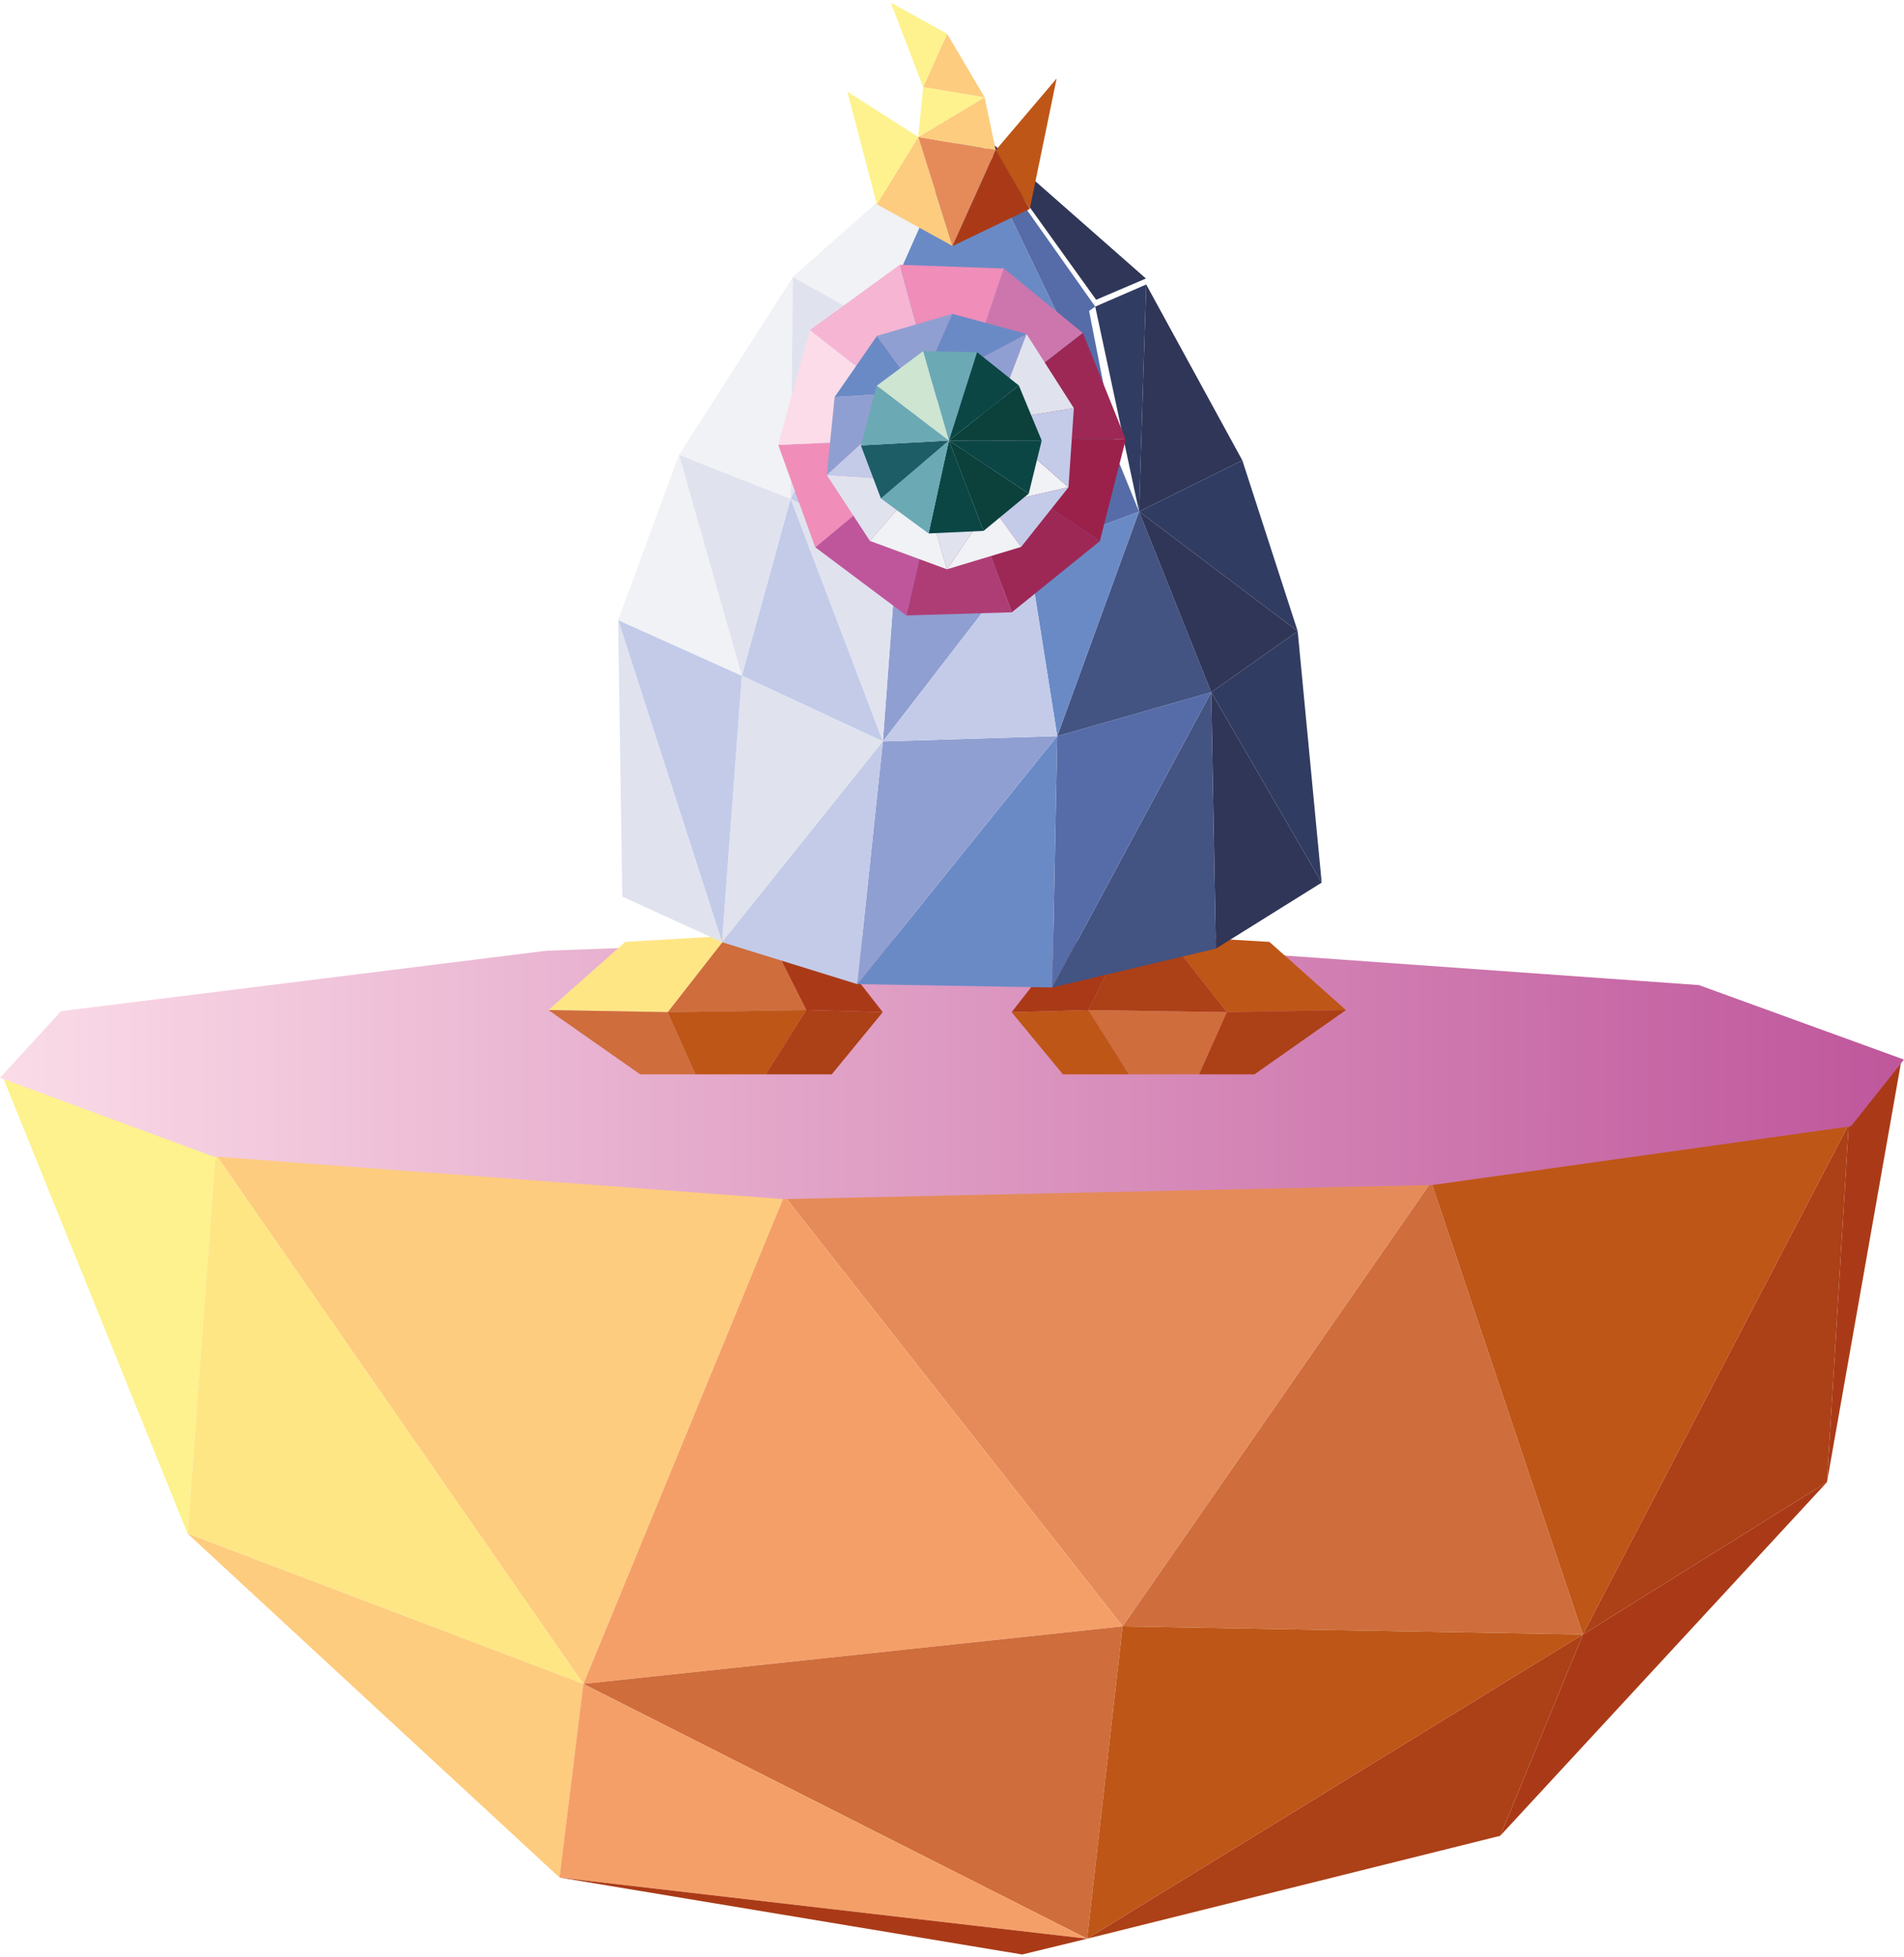 
<svg width="108px" height="111px" viewBox="0 0 108 111" version="1.1" xmlns="http://www.w3.org/2000/svg" xmlns:xlink="http://www.w3.org/1999/xlink">
    <defs>
        <linearGradient x1="-0.001%" y1="49.98%" x2="100.005%" y2="49.98%" id="linearGradient-1">
            <stop stop-color="#FBDCE8" offset="0.152%"></stop>
            <stop stop-color="#BF569B" offset="100%"></stop>
        </linearGradient>
    </defs>
    <g id="Pages" stroke="none" stroke-width="1" fill="none" fill-rule="evenodd">
        <g id="Desktop-HD" transform="translate(-511, -657)" fill-rule="nonzero">
            <g id="Group" transform="translate(511, 717)">
                <polygon id="Path" fill="#E58B5A" points="44.481 7.811 63.679 32.231 81.183 7.03"></polygon>
                <polygon id="Path" fill="#CF6D3C" points="81.183 7.03 89.786 32.691 63.679 32.231"></polygon>
                <polygon id="Path" fill="#F59F68" points="44.481 7.811 33.086 35.493 63.679 32.231"></polygon>
                <polygon id="Path" fill="#FDCC7E" points="44.481 7.811 12.219 5.445 33.086 35.493"></polygon>
                <polygon id="Path" fill="#FDF28D" points="12.219 5.445 0.16 1.08 10.64 26.97"></polygon>
                <polygon id="Path" fill="#FFE685" points="33.086 35.493 10.64 26.97 12.219 5.445"></polygon>
                <polygon id="Path" fill="#CF6D3C" points="63.679 32.231 61.665 49.943 33.086 35.493"></polygon>
                <polygon id="Path" fill="#BE5617" points="89.786 32.691 61.665 49.943 63.679 32.231"></polygon>
                <polygon id="Path" fill="#BE5617" points="81.183 7.03 104.865 3.768 89.786 32.691"></polygon>
                <polygon id="Path" fill="#AC4017" points="104.865 3.768 103.63 24.053 89.786 32.691"></polygon>
                <polygon id="Path" fill="#FDCC7E" points="10.64 26.97 31.736 46.474 33.086 35.493"></polygon>
                <polygon id="Path" fill="#F59F68" points="61.665 49.943 31.736 46.474 33.086 35.493"></polygon>
                <polygon id="Path" fill="#AA3A17" points="103.63 24.053 107.863 0.069 104.865 3.768"></polygon>
                <polygon id="Path" fill="#AA3A17" points="61.665 49.943 57.981 50.839 31.736 46.474"></polygon>
                <polygon id="Path" fill="#AA3A17" points="89.786 32.691 85.096 44.108 103.63 24.053"></polygon>
                <polygon id="Path" fill="#AC4017" points="61.665 49.943 85.096 44.108 89.786 32.691"></polygon>
            </g>
            <polygon id="Path" fill="url(#linearGradient-1)" points="619 717.089 615.994 720.869 592.247 724.202 555.444 725 523.092 722.582 511 718.122 514.465 714.343 541.998 710.915 567.191 710 607.367 712.864"></polygon>
            <g id="Group" transform="translate(542, 710)">
                <g transform="translate(26.257, 0)" id="Path">
                    <polygon fill="#AA3A17" points="3.145 0.533 0.126 4.4 4.481 4.281 6.525 0.193"></polygon>
                    <polygon fill="#AC4017" points="6.525 0.193 8.946 0.074 12.327 4.4 4.481 4.281"></polygon>
                    <polygon fill="#BE5617" points="8.946 0.074 14.748 0.415 19.088 4.281 12.327 4.4"></polygon>
                    <polygon fill="#AC4017" points="19.088 4.281 13.899 7.926 10.754 7.926 12.327 4.4"></polygon>
                    <polygon fill="#CF6D3C" points="10.754 7.926 6.777 7.926 4.481 4.281 12.327 4.4"></polygon>
                    <polygon fill="#BE5617" points="6.777 7.926 3.035 7.926 0.126 4.4 4.481 4.281"></polygon>
                </g>
                <g id="Path">
                    <polygon fill="#AA3A17" points="16.053 0.533 19.072 4.4 14.732 4.281 12.673 0.193"></polygon>
                    <polygon fill="#CF6D3C" points="12.673 0.193 10.251 0.074 6.871 4.4 14.732 4.281"></polygon>
                    <polygon fill="#FFE685" points="10.251 0.074 4.465 0.415 0.11 4.281 6.871 4.4"></polygon>
                    <polygon fill="#CF6D3C" points="0.11 4.281 5.314 7.926 8.443 7.926 6.871 4.4"></polygon>
                    <polygon fill="#BE5617" points="8.443 7.926 12.437 7.926 14.732 4.281 6.871 4.4"></polygon>
                    <polygon fill="#AC4017" points="12.437 7.926 16.179 7.926 19.072 4.4 14.732 4.281"></polygon>
                </g>
            </g>
            <g id="Group" transform="translate(546, 664)">
                <path d="M19.781,0 L9.953,8.722 C9.953,8.722 14.594,11.766 14.734,11.354 C14.875,10.942 19.781,0 19.781,0 Z" id="Path" fill="#F0F2F5"></path>
                <polygon id="Path" fill="#6A8AC6" points="14.734 11.354 25.375 11.624 19.781 0"></polygon>
                <polygon id="Path" fill="#566CA8" points="19.781 0 27.125 10.387 25.375 11.624"></polygon>
                <polygon id="Path" fill="#303657" points="29.609 22.01 35.469 19.108 30.016 9.134"></polygon>
                <polygon id="Path" fill="#313C62" points="35.469 19.108 38.609 28.797 29.609 22.01"></polygon>
                <polygon id="Path" fill="#313C62" points="38.609 28.797 39.969 43.053 33.703 32.254"></polygon>
                <polygon id="Path" fill="#303657" points="33.703 32.254 33.969 46.796 39.969 43.053"></polygon>
                <polygon id="Path" fill="#435382" points="33.703 32.254 24.688 49 33.969 46.796"></polygon>
                <polygon id="Path" fill="#566CA8" points="24.688 49 24.969 34.744 33.703 32.254"></polygon>
                <polygon id="Path" fill="#435382" points="24.969 34.744 29.609 22.01 33.703 32.254"></polygon>
                <polygon id="Path" fill="#6A8AC6" points="29.609 22.01 23.328 24.357 24.969 34.744"></polygon>
                <polygon id="Path" fill="#566CA8" points="23.328 24.357 25.375 11.624 29.609 22.01"></polygon>
                <polygon id="Path" fill="#313C62" points="27.125 10.387 30.016 9.134 29.609 22.01"></polygon>
                <polygon id="Path" fill="#909FD1" points="23.328 24.357 20.188 15.509 25.375 11.624"></polygon>
                <polygon id="Path" fill="#6A8AC6" points="20.188 15.509 14.734 11.354 25.375 11.624"></polygon>
                <polygon id="Path" fill="#303657" points="33.703 32.254 38.609 28.797 29.609 22.01"></polygon>
                <polygon id="Path" fill="#6A8AC6" points="24.688 49 13.625 48.81 24.969 34.744"></polygon>
                <polygon id="Path" fill="#909FD1" points="13.625 48.81 15.078 35.045 24.969 34.744"></polygon>
                <polygon id="Path" fill="#909FD1" points="15.078 35.045 15.859 24.548 23.328 24.357"></polygon>
                <polygon id="Path" fill="#C3CBE9" points="24.969 34.744 23.328 24.357 15.078 35.045"></polygon>
                <polygon id="Path" fill="#6A8AC6" points="15.859 24.548 20.188 15.509 23.328 24.357"></polygon>
                <polygon id="Path" fill="#909FD1" points="14.734 11.354 15.859 24.548 20.188 15.509"></polygon>
                <polygon id="Path" fill="#C3CBE9" points="14.734 11.354 9.844 21.281 15.859 24.548"></polygon>
                <polygon id="Path" fill="#E0E3EE" points="9.844 21.281 15.078 35.045 15.859 24.548"></polygon>
                <polygon id="Path" fill="#C3CBE9" points="9.844 21.281 7.078 31.319 15.078 35.045"></polygon>
                <polygon id="Path" fill="#E0E3EE" points="15.078 35.045 5.953 46.431 7.078 31.319"></polygon>
                <polygon id="Path" fill="#C3CBE9" points="5.953 46.431 13.625 48.81 15.078 35.045"></polygon>
                <polygon id="Path" fill="#C3CBE9" points="7.078 31.319 0.062 28.163 5.953 46.431"></polygon>
                <polygon id="Path" fill="#E0E3EE" points="0.062 28.163 0.297 43.846 5.953 46.431"></polygon>
                <polygon id="Path" fill="#F0F2F5" points="7.078 31.319 0.062 28.163 3.516 18.791"></polygon>
                <polygon id="Path" fill="#E0E3EE" points="3.516 18.791 9.844 21.281 7.078 31.319"></polygon>
                <polygon id="Path" fill="#F0F2F5" points="3.516 18.791 9.969 8.722 9.844 21.281"></polygon>
                <polygon id="Path" fill="#E0E3EE" points="14.734 11.354 9.969 8.722 9.844 21.281"></polygon>
            </g>
            <polygon id="Path" fill="#303657" points="573.176 674 576 672.794 566 664"></polygon>
            <polygon id="Path" fill="#566CA8" points="572.653 674 575 686 571 675.277"></polygon>
            <g id="Group" transform="translate(555, 672)">
                <g id="Path">
                    <polygon fill="#F5B5D3" points="1.936 3.724 9.728 9.821 7.04 0.016"></polygon>
                    <polygon fill="#F08DB9" points="9.728 9.821 12.944 0.228 7.04 0.016"></polygon>
                    <polygon fill="#CD76AE" points="9.728 9.821 17.424 3.886 12.944 0.228"></polygon>
                    <polygon fill="#9D2855" points="9.728 9.821 19.856 9.919 17.424 3.886"></polygon>
                    <polygon fill="#9B214B" points="9.728 9.821 18.384 15.691 19.856 9.919"></polygon>
                    <polygon fill="#9D2855" points="9.728 9.821 13.392 19.724 18.384 15.691"></polygon>
                    <polygon fill="#AF3D75" points="9.728 9.821 7.408 19.902 13.392 19.724"></polygon>
                    <polygon fill="#BF569B" points="9.728 9.821 2.24 16.033 7.408 19.902"></polygon>
                    <polygon fill="#F08DB9" points="9.728 9.821 0.144 10.228 2.24 16.033"></polygon>
                    <polygon fill="#FBDCE8" points="9.728 9.821 1.936 3.724 0.144 10.228"></polygon>
                </g>
                <g transform="translate(2.88, 2.764)" id="Path">
                    <polygon fill="#F0F2F5" points="5.392 9.528 5.184 4.455 9.456 6.13"></polygon>
                    <polygon fill="#C3CBE9" points="5.392 9.528 9.312 10.878 9.456 6.13"></polygon>
                    <polygon fill="#F0F2F5" points="9.312 10.878 13.728 9.87 9.456 6.13"></polygon>
                    <polygon fill="#C3CBE9" points="9.312 10.878 11.04 13.252 13.728 9.87"></polygon>
                    <polygon fill="#F0F2F5" points="11.04 13.252 6.832 14.52 9.312 10.878"></polygon>
                    <polygon fill="#E0E3EE" points="6.832 14.52 5.392 9.528 9.312 10.878"></polygon>
                    <polygon fill="#F0F2F5" points="6.832 14.52 2.464 12.911 5.392 9.528"></polygon>
                    <polygon fill="#E0E3EE" points="2.464 12.911 0.016 9.171 5.392 9.528"></polygon>
                    <polygon fill="#C3CBE9" points="5.184 4.455 0.016 9.171 5.392 9.528"></polygon>
                    <polygon fill="#C3CBE9" points="13.728 9.87 14.032 5.382 9.456 6.13"></polygon>
                    <polygon fill="#E0E3EE" points="9.456 6.13 11.344 1.171 14.032 5.382"></polygon>
                    <polygon fill="#909FD1" points="5.184 4.455 0.464 4.748 0.016 9.171"></polygon>
                    <polygon fill="#6A8AC6" points="5.184 4.455 2.864 1.285 0.464 4.748"></polygon>
                    <polygon fill="#909FD1" points="5.184 4.455 11.344 1.171 9.456 6.13"></polygon>
                    <polygon fill="#909FD1" points="5.184 4.455 7.136 0.033 2.864 1.285"></polygon>
                    <polygon fill="#6A8AC6" points="11.344 1.171 5.184 4.455 7.136 0.033"></polygon>
                </g>
                <g transform="translate(4.8, 4.878)" id="Path">
                    <polygon fill="#CDE5D1" points="0.928 2 5.024 5.106 3.568 0.033"></polygon>
                    <polygon fill="#6BA9B5" points="5.024 5.106 6.624 0.098 3.568 0.033"></polygon>
                    <polygon fill="#0B4645" points="5.024 5.106 8.992 1.984 6.624 0.098"></polygon>
                    <polygon fill="#0B403B" points="5.024 5.106 10.288 5.106 8.992 1.984"></polygon>
                    <polygon fill="#0B4645" points="5.024 5.106 9.552 8.114 10.288 5.106"></polygon>
                    <polygon fill="#0B403B" points="5.024 5.106 6.992 10.228 9.552 8.114"></polygon>
                    <polygon fill="#0B4645" points="5.024 5.106 3.872 10.374 6.992 10.228"></polygon>
                    <polygon fill="#6BA9B5" points="5.024 5.106 1.168 8.39 3.872 10.374"></polygon>
                    <polygon fill="#1C5D66" points="5.024 5.106 0.032 5.382 1.168 8.39"></polygon>
                    <polygon fill="#6BA9B5" points="5.024 5.106 0.928 2 0.032 5.382"></polygon>
                </g>
            </g>
            <g id="Group" transform="translate(559, 657)">
                <polygon id="Path" fill="#FDCC7E" points="4.086 7.767 1.735 11.583 6.032 13.95"></polygon>
                <polygon id="Path" fill="#FDF28D" points="1.735 11.583 0.065 5.2 4.086 7.767"></polygon>
                <polygon id="Path" fill="#E58B5A" points="6.032 13.95 8.481 8.517 4.086 7.767"></polygon>
                <polygon id="Path" fill="#FDCC7E" points="4.086 7.767 7.849 5.517 8.481 8.517"></polygon>
                <polygon id="Path" fill="#FDF28D" points="4.086 7.767 4.362 4.933 7.849 5.517"></polygon>
                <polygon id="Path" fill="#AA3A17" points="6.032 13.95 10.411 11.85 8.481 8.517"></polygon>
                <polygon id="Path" fill="#BE5617" points="10.411 11.85 11.935 4.45 8.481 8.517"></polygon>
                <polygon id="Path" fill="#FDCC7E" points="5.724 1.917 7.849 5.517 4.362 4.933"></polygon>
                <polygon id="Path" fill="#FDF28D" points="5.724 1.917 2.53 0.15 4.362 4.933"></polygon>
            </g>
        </g>
    </g>
</svg>